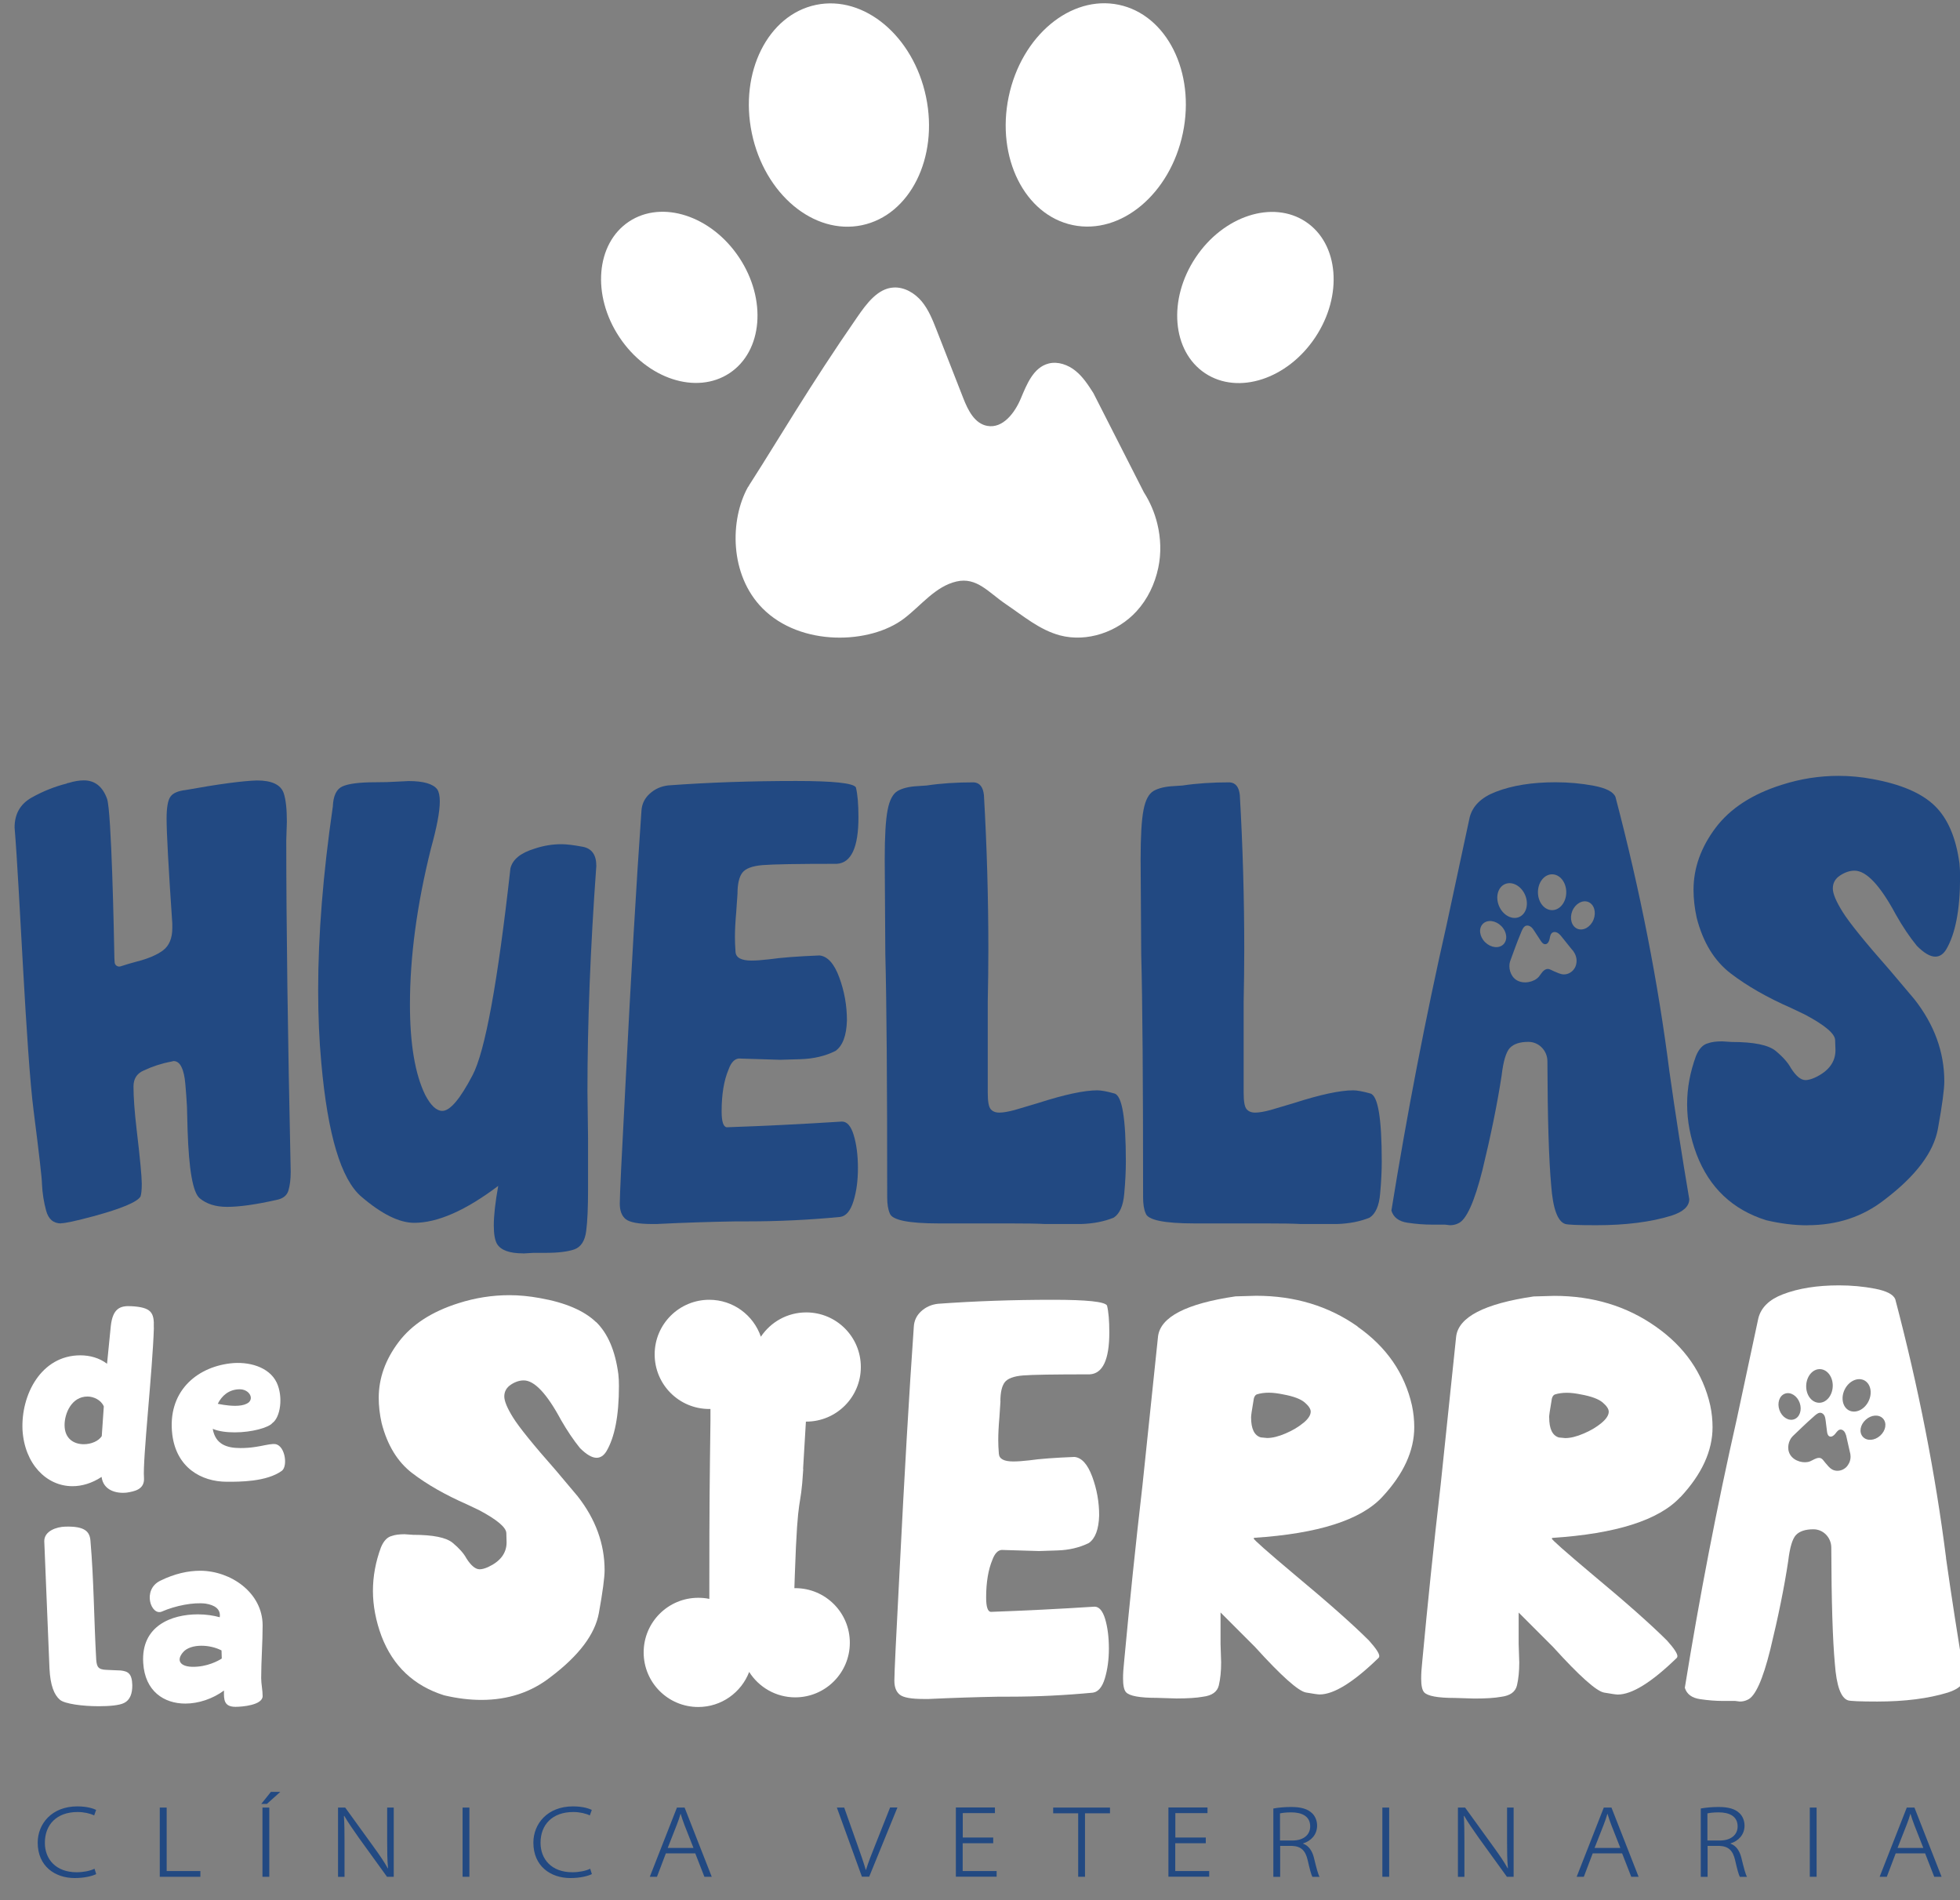 <?xml version="1.0" encoding="UTF-8"?>
<svg id="Capa_1" data-name="Capa 1" xmlns="http://www.w3.org/2000/svg" viewBox="0 0 229.78 222.72">
  <rect x="0" y="0" width="229.78" height="222.72" fill="#808080" stroke="none"/>
  <defs>
    <style>
      .cls-1 {
        fill: #fff;
      }

      .cls-2 {
        fill: #224982;
      }
    </style>
  </defs>
  <g>
    <g>
      <ellipse class="cls-1" cx="98.35" cy="13.48" rx="10.43" ry="13.19" transform="translate(-.68 20.35) rotate(-11.77)"/>
      <ellipse class="cls-1" cx="79.64" cy="34.86" rx="8.43" ry="10.66" transform="translate(-5.99 49.89) rotate(-33.6)"/>
    </g>
    <g>
      <ellipse class="cls-1" cx="128.47" cy="13.48" rx="13.19" ry="10.43" transform="translate(89.06 136.49) rotate(-78.23)"/>
      <ellipse class="cls-1" cx="147.17" cy="34.86" rx="10.66" ry="8.43" transform="translate(36.7 138.16) rotate(-56.4)"/>
    </g>
    <path class="cls-1" d="M87.69,57.08c-2.15,3.87-2.17,10.31,1.7,14.22,4.47,4.52,12.65,4.23,16.62,1.18,2-1.53,3.64-3.74,6.11-4.32,2.39-.56,3.78,1.29,5.81,2.66s3.94,3.01,6.32,3.65c3.2,.85,6.79-.41,8.99-2.82,1.31-1.43,2.15-3.21,2.55-5.1,.36-1.7,.3-3.46-.11-5.15h0c-.32-1.31-.85-2.56-1.58-3.7l-5.92-11.63c-.6-.94-1.22-1.9-2.09-2.6-.87-.71-2.06-1.14-3.16-.86-1.79,.46-2.56,2.45-3.26,4.11-.7,1.67-2.1,3.53-3.92,3.2-1.49-.26-2.27-1.84-2.81-3.22-1.05-2.68-2.1-5.37-3.15-8.05-.46-1.17-.93-2.35-1.73-3.32-.81-.97-2.02-1.7-3.3-1.63-1.86,.1-3.18,1.9-4.27,3.48-5.51,7.95-9.42,14.64-12.3,19.12-.3,.47-.36,.56-.49,.79Z"/>
  </g>
  <g>
    <path class="cls-2" d="M7.16,143.4c-.9,0-1.48-.5-1.75-1.49-.27-.99-.44-2.04-.49-3.13,0-.6-.32-3.43-.97-8.51-.9-6.91-1.64-26.16-2.24-33.28,0-1.59,.67-2.76,2.01-3.51,1.34-.75,2.71-1.29,4.1-1.64,.05-.05,.12-.07,.22-.07,.65-.2,1.24-.3,1.79-.3,1.29,0,2.2,.72,2.72,2.16,.52,1.44,.81,15.82,.86,18.65l.03,.52c.02,.34,.36,.57,.69,.47,.65-.21,1.25-.39,1.82-.54,1.39-.35,2.45-.8,3.17-1.34,.72-.55,1.08-1.42,1.08-2.61v-.52c-.45-6.57-.67-10.67-.67-12.31,0-1.29,.15-2.15,.45-2.57,.3-.42,.9-.68,1.79-.78,3.88-.7,6.67-1.07,8.36-1.12,1.74,0,2.79,.5,3.13,1.49,.25,.75,.37,1.87,.37,3.36l-.07,2.16c0,9.75,.17,22.71,.52,38.87,0,.85-.09,1.57-.26,2.16-.17,.6-.63,.97-1.38,1.12-2.44,.55-4.38,.82-5.82,.82-1.34,0-2.41-.34-3.21-1.01-.8-.67-1.27-3.34-1.42-8.02l-.07-2.69c-.05-.9-.11-1.78-.19-2.65-.07-.87-.22-1.54-.45-2.01-.22-.47-.54-.71-.93-.71l-.3,.07c-1.09,.2-2.16,.55-3.21,1.04-.8,.35-1.19,.97-1.19,1.87,0,1.24,.12,2.94,.37,5.07,.4,3.38,.6,5.5,.6,6.34,0,.7-.05,1.19-.15,1.49-.4,.65-2.24,1.42-5.52,2.31-2.04,.55-3.31,.82-3.81,.82Z"/>
    <path class="cls-2" d="M61.32,146.91c-1.59,0-2.61-.37-3.06-1.12-.25-.45-.37-1.17-.37-2.16,0-1.14,.17-2.69,.52-4.63-3.83,2.89-7.11,4.33-9.85,4.33-1.74,0-3.81-1.02-6.19-3.06-2.39-2.04-3.95-7.26-4.7-15.67-.25-2.69-.37-5.55-.37-8.58,0-6.42,.57-13.58,1.72-21.49,.05-1.24,.42-2.03,1.12-2.35,.7-.32,1.99-.49,3.88-.49,.9,0,1.72-.02,2.46-.07l1.42-.07c1.74,0,2.86,.32,3.36,.97,.2,.3,.3,.77,.3,1.42,0,1.19-.35,3.03-1.04,5.52-1.64,6.57-2.46,12.66-2.46,18.28,0,4.63,.6,8.16,1.79,10.6,.65,1.24,1.32,1.87,2.01,1.87,.9,0,2.08-1.39,3.54-4.18,1.47-2.79,2.95-10.87,4.44-24.25,.25-1.04,1.19-1.81,2.84-2.31,1.04-.35,2.09-.52,3.13-.52,.6,0,1.43,.1,2.5,.3,1.07,.2,1.6,.95,1.6,2.24-.7,9.65-1.04,18.46-1.04,26.41l.07,5.52v6.04c0,2.09-.07,3.71-.22,4.85-.15,1.14-.61,1.85-1.38,2.13-.77,.27-1.9,.41-3.39,.41h-1.42l-1.19,.07Z"/>
    <path class="cls-2" d="M77.14,143.47h-.67c-1.59,0-2.62-.19-3.1-.56-.47-.37-.71-.98-.71-1.83,0-.94,.22-5.62,.67-14.03,.65-12.83,1.27-23.5,1.87-32.01,.05-.8,.37-1.47,.97-2.01,.6-.55,1.32-.87,2.16-.97,4.72-.35,9.72-.52,15-.52,4.38,0,6.72,.25,7.01,.75,.2,.8,.3,1.97,.3,3.51,0,3.53-.85,5.35-2.54,5.45-4.58,0-7.47,.05-8.69,.15-1.22,.1-2.01,.4-2.39,.9-.37,.5-.56,1.32-.56,2.46l-.15,2.16c-.1,1.15-.15,2.11-.15,2.91,0,.5,.02,1.08,.07,1.75,.05,.67,.67,1.01,1.87,1.01,.55,0,1.24-.05,2.09-.15,1.39-.2,3.36-.35,5.89-.45,.94,.1,1.72,.96,2.31,2.57,.6,1.62,.9,3.3,.9,5.04-.05,1.79-.5,2.98-1.34,3.58-1.19,.6-2.56,.92-4.1,.97l-2.39,.07-4.85-.15c-.5,.05-.9,.47-1.19,1.27-.55,1.29-.82,2.94-.82,4.92,0,1.19,.2,1.82,.6,1.87,4.33-.15,8.83-.37,13.51-.67,.6,0,1.06,.54,1.38,1.6,.32,1.07,.49,2.35,.49,3.84s-.17,2.74-.52,3.88c-.35,1.14-.87,1.77-1.57,1.86-3.63,.35-7.24,.52-10.82,.52h-1.34c-3.03,.05-6.09,.15-9.18,.3Z"/>
    <path class="cls-2" d="M126.76,143.47h-4.25c-.85-.05-2.24-.07-4.18-.07h-8.28c-3.58,0-5.5-.4-5.74-1.19-.2-.45-.3-1.07-.3-1.87,0-13.48-.07-22.98-.22-28.5l-.07-11.12c0-2.69,.11-4.61,.34-5.78,.22-1.17,.62-1.91,1.19-2.24,.57-.32,1.35-.51,2.35-.56l1.04-.07c1.64-.25,3.48-.37,5.52-.37,.7,.05,1.09,.55,1.19,1.49,.35,6.07,.52,12.11,.52,18.13,0,2.04-.03,4.05-.07,6.04v10.74c0,1,.11,1.63,.34,1.9,.22,.27,.56,.41,1.01,.41s1.04-.1,1.79-.3l2.76-.82c3.08-.99,5.4-1.49,6.94-1.49,.45,0,1.12,.12,2.01,.37,.9,.25,1.34,2.91,1.34,7.98,0,1.09-.06,2.35-.19,3.77-.12,1.42-.54,2.35-1.23,2.8-1.09,.45-2.36,.7-3.81,.75Z"/>
    <path class="cls-2" d="M156.76,143.47h-4.25c-.85-.05-2.24-.07-4.18-.07h-8.28c-3.58,0-5.5-.4-5.74-1.19-.2-.45-.3-1.07-.3-1.87,0-13.48-.07-22.98-.22-28.5l-.07-11.12c0-2.69,.11-4.61,.34-5.78,.22-1.17,.62-1.91,1.19-2.24,.57-.32,1.35-.51,2.35-.56l1.04-.07c1.64-.25,3.48-.37,5.52-.37,.7,.05,1.09,.55,1.19,1.49,.35,6.07,.52,12.11,.52,18.13,0,2.04-.03,4.05-.07,6.04v10.74c0,1,.11,1.63,.34,1.9,.22,.27,.56,.41,1.01,.41s1.04-.1,1.79-.3l2.76-.82c3.08-.99,5.4-1.49,6.94-1.49,.45,0,1.12,.12,2.01,.37,.9,.25,1.34,2.91,1.34,7.98,0,1.09-.06,2.35-.19,3.77-.12,1.42-.54,2.35-1.23,2.8-1.09,.45-2.36,.7-3.81,.75Z"/>
    <path class="cls-2" d="M211.89,143.62c-1.54,0-3.16-.2-4.85-.6-3.93-1.24-6.64-3.81-8.13-7.69-.75-1.99-1.12-3.95-1.12-5.89s.35-3.78,1.04-5.67c.35-.85,.82-1.34,1.42-1.49,.4-.15,.94-.22,1.64-.22l1.12,.07c2.59,0,4.3,.35,5.15,1.04,.85,.7,1.44,1.37,1.79,2.01,.6,.95,1.17,1.42,1.72,1.42,.3,0,.67-.1,1.12-.3,1.59-.75,2.39-1.82,2.39-3.21,0-.05-.01-.45-.04-1.19-.03-.75-1.21-1.74-3.54-2.98l-1.57-.75c-2.84-1.24-5.21-2.6-7.13-4.07-1.92-1.47-3.25-3.64-3.99-6.53-.25-1.14-.37-2.24-.37-3.28,0-2.54,.86-4.95,2.57-7.24,1.72-2.29,4.32-3.98,7.8-5.07,2.19-.7,4.4-1.04,6.64-1.04,1.29,0,2.61,.12,3.95,.37,3.33,.6,5.77,1.64,7.31,3.13,1.54,1.49,2.51,3.76,2.91,6.79,.05,.45,.07,.97,.07,1.57,0,3.83-.55,6.67-1.64,8.51-.35,.55-.77,.82-1.27,.82-.6,0-1.32-.42-2.16-1.27-.85-1.04-1.67-2.26-2.46-3.66-1.84-3.43-3.46-5.15-4.85-5.15-.55,0-1.11,.19-1.68,.56-.57,.37-.86,.88-.86,1.53,0,.6,.38,1.52,1.16,2.76,.77,1.24,2.62,3.53,5.56,6.86l2.84,3.36c2.34,2.98,3.51,6.19,3.51,9.63,0,.95-.25,2.8-.75,5.56-.5,2.76-2.59,5.53-6.27,8.32-2.54,1.99-5.55,2.98-9.03,2.98Z"/>
    <path class="cls-2" d="M195.73,125.72c-1.34-10.6-3.46-21.36-6.34-32.31-.25-.6-1.09-1.03-2.54-1.31-1.44-.27-2.94-.41-4.48-.41-2.74,0-5.07,.37-7.01,1.12-1.69,.65-2.71,1.64-3.06,2.98l-2.69,12.53c-2.49,10.99-4.65,22.19-6.49,33.58,.25,.8,.88,1.27,1.9,1.42,1.02,.15,1.95,.22,2.8,.22h1.57l.6,.07c.35,0,.67-.07,.97-.22,.94-.4,1.89-2.49,2.84-6.27,.99-4.08,1.74-7.76,2.24-11.04,.2-1.69,.52-2.77,.97-3.25,.45-.47,1.17-.71,2.16-.71h.02c1.23,0,2.22,1.04,2.22,2.27,.02,6.69,.17,11.53,.44,14.52,.2,2.74,.75,4.25,1.64,4.55,.3,.1,1.52,.15,3.66,.15,3.43,0,6.37-.37,8.8-1.12,1.39-.45,2.09-1.09,2.09-1.94-.85-5.02-1.62-9.97-2.31-14.85Zm-13.77-23.24c.92,0,1.66,.94,1.66,2.1,0,1.16-.74,2.1-1.66,2.1-.92,0-1.66-.94-1.66-2.1,0-1.16,.74-2.1,1.66-2.1Zm-5.53,1.15c.84-.37,1.9,.2,2.36,1.26s.16,2.22-.68,2.59c-.84,.37-1.9-.2-2.36-1.26-.46-1.06-.16-2.22,.68-2.59Zm-.17,7.05c-.52,.53-1.48,.42-2.15-.24s-.79-1.62-.27-2.15,1.48-.42,2.15,.24c.67,.66,.79,1.62,.27,2.15Zm8.34,2.8c-.26,.45-.78,.76-1.31,.73-.39-.02-.74-.22-1.1-.36-.36-.15-.64-.39-.99-.22-.37,.17-.55,.57-.81,.87-.52,.6-1.78,.91-2.63,.36-.73-.48-.94-1.49-.73-2.16,.01-.04,.02-.06,.05-.14,.3-.79,.69-1.96,1.29-3.38,.12-.28,.27-.6,.55-.68,.2-.05,.41,.02,.57,.15,.16,.12,.27,.29,.38,.46,.25,.38,.5,.77,.75,1.15,.13,.2,.3,.42,.54,.41,.29,0,.45-.34,.51-.63,.05-.28,.11-.62,.37-.75,.16-.08,.36-.05,.52,.03,.16,.08,.29,.21,.41,.34l1.3,1.62c.15,.15,.27,.33,.37,.53,.12,.25,.19,.52,.19,.8,0,.31-.07,.61-.23,.88Zm2.22-5.69c-.35,.87-1.19,1.35-1.88,1.08-.69-.28-.96-1.2-.62-2.07,.35-.87,1.19-1.35,1.88-1.08,.69,.28,.96,1.2,.62,2.07Z"/>
  </g>
  <g>
    <path class="cls-1" d="M69.88,154.97c-1.39-1.34-3.59-2.29-6.59-2.82-1.21-.22-2.4-.34-3.56-.34-2.02,0-4.01,.31-5.98,.94-3.14,.99-5.48,2.51-7.03,4.57-1.55,2.06-2.32,4.24-2.32,6.52,0,.94,.11,1.93,.34,2.96,.67,2.6,1.87,4.56,3.6,5.88,1.73,1.32,3.87,2.54,6.42,3.66l1.41,.67c2.11,1.12,3.17,2.02,3.19,2.69,.02,.67,.03,1.03,.03,1.08,0,1.26-.72,2.22-2.15,2.89-.4,.18-.74,.27-1.01,.27-.49,0-1.01-.43-1.55-1.28-.31-.58-.85-1.19-1.61-1.82-.76-.63-2.31-.94-4.64-.94l-1.01-.07c-.63,0-1.12,.07-1.48,.2-.54,.13-.96,.58-1.28,1.34-.63,1.7-.94,3.41-.94,5.11s.34,3.52,1.01,5.31c1.34,3.5,3.79,5.8,7.33,6.92,1.52,.36,2.98,.54,4.37,.54,3.14,0,5.85-.9,8.13-2.69,3.32-2.51,5.2-5.01,5.65-7.5,.45-2.49,.67-4.16,.67-5.01,0-3.09-1.05-5.98-3.16-8.67l-2.55-3.03c-2.65-3-4.31-5.06-5.01-6.18-.7-1.12-1.04-1.95-1.04-2.49,0-.58,.26-1.04,.77-1.38,.51-.34,1.02-.5,1.51-.5,1.25,0,2.71,1.55,4.37,4.64,.72,1.25,1.46,2.35,2.22,3.29,.76,.76,1.41,1.14,1.95,1.14,.45,0,.83-.25,1.14-.74,.99-1.66,1.48-4.21,1.48-7.66,0-.54-.02-1.01-.07-1.41-.36-2.73-1.23-4.77-2.62-6.12Z"/>
    <path class="cls-1" d="M94.15,172.17l.33-5.54s.02,0,.04,0c3.53,0,6.4-2.86,6.4-6.4s-2.86-6.4-6.4-6.4c-2.22,0-4.17,1.13-5.32,2.85-.86-2.52-3.24-4.33-6.05-4.33-3.53,0-6.4,2.86-6.4,6.4s2.86,6.4,6.4,6.4c.05,0,.09,0,.14,0v1.4c-.09,7.17-.13,9.45-.13,19.36v1.5c-.42-.09-.86-.13-1.3-.13-3.53,0-6.4,2.86-6.4,6.4s2.86,6.4,6.4,6.4c2.73,0,5.05-1.71,5.97-4.11,1.13,1.79,3.13,2.98,5.4,2.98,3.53,0,6.4-2.86,6.4-6.4s-2.86-6.4-6.4-6.4c-.03,0-.07,0-.1,0,.02-.48,.04-.98,.05-1.51,.36-10.49,.67-7.07,.99-12.45Z"/>
    <path class="cls-1" d="M117.28,164.25c0-1.03,.17-1.77,.5-2.22,.34-.45,1.05-.72,2.15-.81,1.1-.09,3.71-.13,7.83-.13,1.52-.09,2.29-1.72,2.29-4.91,0-1.39-.09-2.44-.27-3.16-.27-.45-2.38-.67-6.32-.67-4.75,0-9.26,.16-13.51,.47-.76,.09-1.41,.38-1.95,.87-.54,.49-.83,1.1-.87,1.82-.54,7.66-1.1,17.28-1.68,28.84-.4,7.58-.6,11.79-.6,12.64,0,.76,.21,1.31,.64,1.65,.43,.34,1.35,.5,2.79,.5h.61c2.78-.13,5.53-.22,8.27-.27h1.21c3.23,0,6.48-.16,9.75-.47,.63-.09,1.1-.65,1.41-1.68,.31-1.03,.47-2.2,.47-3.5s-.15-2.5-.44-3.46c-.29-.96-.71-1.44-1.24-1.44-4.21,.27-8.27,.47-12.17,.61-.36-.04-.54-.61-.54-1.68,0-1.79,.25-3.27,.74-4.44,.27-.72,.63-1.1,1.08-1.14l4.37,.13,2.15-.07c1.39-.04,2.62-.34,3.7-.87,.76-.54,1.16-1.61,1.21-3.23,0-1.57-.27-3.08-.81-4.54-.54-1.46-1.23-2.23-2.08-2.32-2.29,.09-4.06,.22-5.31,.4-.76,.09-1.39,.13-1.88,.13-1.08,0-1.64-.3-1.68-.91-.05-.61-.07-1.13-.07-1.58,0-.72,.04-1.59,.13-2.62l.13-1.95Z"/>
    <path class="cls-1" d="M159.16,155.48c-3.41-2.4-7.37-3.6-11.9-3.6l-2.42,.07c-5.78,.85-8.81,2.42-9.08,4.71l-1.82,17.41c-.81,6.99-1.52,13.87-2.15,20.64-.09,.81-.13,1.48-.13,2.02,0,.81,.11,1.34,.34,1.61,.4,.45,1.61,.67,3.63,.67l2.29,.07c1.34,0,2.38-.07,3.09-.2,1.08-.13,1.7-.58,1.88-1.34,.18-.76,.27-1.66,.27-2.69l-.07-2.15v-3.7l4.03,4.03c3.09,3.41,5.09,5.19,5.98,5.35,.9,.16,1.43,.23,1.61,.23,1.66,0,3.97-1.43,6.92-4.3,.04-.04,.07-.11,.07-.2,0-.31-.4-.92-1.21-1.82-1.84-1.84-4.77-4.44-8.81-7.8-3.14-2.64-4.71-4.03-4.71-4.17l.07-.07c7.48-.49,12.48-2.08,14.99-4.77,2.51-2.69,3.77-5.42,3.77-8.2,0-.85-.09-1.7-.27-2.55-.85-3.76-2.98-6.85-6.39-9.24Zm-6.35,11.29c-.56,.47-1.26,.89-2.08,1.24-.83,.36-1.56,.54-2.18,.54l-.74-.07c-.76-.22-1.14-1.01-1.14-2.35,0-.22,.09-.85,.27-1.88,.04-.45,.18-.72,.4-.81,.4-.13,.87-.2,1.41-.2,.49,0,1.05,.07,1.68,.2,1.21,.22,2.05,.54,2.52,.94s.71,.76,.71,1.08c0,.4-.28,.84-.84,1.31Z"/>
    <path class="cls-1" d="M197.01,175.48c2.51-2.69,3.76-5.42,3.76-8.2,0-.85-.09-1.7-.27-2.55-.85-3.76-2.98-6.85-6.39-9.24-3.41-2.4-7.37-3.6-11.9-3.6l-2.42,.07c-5.78,.85-8.81,2.42-9.08,4.71l-1.82,17.41c-.81,6.99-1.52,13.87-2.15,20.64-.09,.81-.13,1.48-.13,2.02,0,.81,.11,1.34,.34,1.61,.4,.45,1.61,.67,3.63,.67l2.29,.07c1.34,0,2.38-.07,3.09-.2,1.08-.13,1.7-.58,1.88-1.34,.18-.76,.27-1.66,.27-2.69l-.07-2.15v-3.7l4.03,4.03c3.09,3.41,5.09,5.19,5.98,5.35,.9,.16,1.43,.23,1.61,.23,1.66,0,3.97-1.43,6.92-4.3,.04-.04,.07-.11,.07-.2,0-.31-.4-.92-1.21-1.82-1.84-1.84-4.77-4.44-8.81-7.8-3.14-2.64-4.71-4.03-4.71-4.17l.07-.07c7.48-.49,12.48-2.08,14.99-4.77Zm-15.4-9.34c0-.22,.09-.85,.27-1.88,.04-.45,.18-.72,.4-.81,.4-.13,.87-.2,1.41-.2,.49,0,1.05,.07,1.68,.2,1.21,.22,2.05,.54,2.52,.94s.71,.76,.71,1.08c0,.4-.28,.84-.84,1.31-.56,.47-1.25,.89-2.08,1.24-.83,.36-1.56,.54-2.18,.54l-.74-.07c-.76-.22-1.14-1.01-1.14-2.35Z"/>
    <path class="cls-1" d="M228.15,182.63c-1.26-9.95-3.25-20.07-5.96-30.35-.23-.56-1.03-.97-2.38-1.23-1.36-.26-2.76-.39-4.21-.39-2.57,0-4.77,.35-6.59,1.05-1.59,.61-2.55,1.54-2.87,2.8l-2.52,11.78c-2.34,10.33-4.37,20.84-6.1,31.54,.23,.75,.83,1.19,1.79,1.33,.96,.14,1.83,.21,2.63,.21h1.47l.56,.07c.33,0,.63-.07,.91-.21,.89-.37,1.78-2.34,2.66-5.89,.93-3.83,1.64-7.29,2.1-10.37,.19-1.59,.49-2.6,.91-3.05,.42-.44,1.1-.67,2.03-.67h.02c1.16,0,2.08,.97,2.09,2.13,.02,6.29,.16,10.83,.42,13.64,.19,2.57,.7,4,1.54,4.28,.28,.09,1.43,.14,3.43,.14,3.22,0,5.98-.35,8.27-1.05,1.31-.42,1.96-1.03,1.96-1.82-.8-4.72-1.52-9.37-2.17-13.95Zm-14.76-22.15c.86,.04,1.52,.95,1.47,2.04-.05,1.09-.78,1.94-1.64,1.9-.86-.04-1.52-.95-1.47-2.04,.05-1.09,.78-1.94,1.64-1.9Zm-4.78,4.79c-.29-.83,0-1.69,.66-1.92,.66-.23,1.43,.26,1.72,1.09,.29,.83,0,1.69-.66,1.92-.66,.23-1.43-.26-1.72-1.09Zm8.15,6.25c-.13,.26-.31,.49-.56,.64-.41,.27-.97,.32-1.41,.08-.32-.18-.54-.49-.78-.76-.24-.27-.38-.59-.74-.6-.38,0-.7,.25-1.05,.4-.69,.29-1.88,.03-2.36-.79-.42-.71-.18-1.64,.28-2.12,.03-.03,.04-.04,.1-.1,.58-.54,1.4-1.37,2.49-2.32,.22-.19,.47-.4,.75-.35,.19,.04,.34,.19,.42,.36,.08,.17,.1,.36,.13,.55,.05,.43,.11,.85,.16,1.28,.03,.22,.08,.48,.29,.57,.25,.11,.52-.1,.69-.32s.35-.48,.62-.48c.17,0,.33,.11,.43,.24,.1,.13,.15,.3,.21,.45l.43,1.9c.06,.19,.09,.39,.09,.59,0,.26-.06,.52-.17,.75Zm.03-6.19c-.77-.38-1.01-1.48-.53-2.46,.48-.98,1.49-1.46,2.27-1.09,.77,.38,1.01,1.48,.53,2.46-.48,.98-1.49,1.46-2.27,1.09Zm3.63,2.95c-.65,.59-1.56,.65-2.03,.13-.47-.52-.32-1.41,.34-2,.65-.59,1.56-.65,2.03-.13,.47,.52,.32,1.41-.34,2Z"/>
  </g>
  <g>
    <path class="cls-1" d="M18.03,155.62c.07-1.81-.31-2.39-2.66-2.52-1.29-.07-2.15,.27-2.38,2.32l-.44,4.43c-.89-.68-2.01-.99-3.13-.99-4.6,0-6.98,4.63-6.78,8.76,.24,3.95,2.79,6.58,5.86,6.58,1.09,0,2.28-.34,3.41-1.09,.2,1.57,1.7,1.98,2.96,1.84,.85-.14,2.11-.34,2.01-1.74-.17-2.04,1.02-12.71,1.16-17.58Zm-6.1,12.71c-.37,.58-1.23,.95-2.11,.95-1.12,0-2.25-.61-2.25-2.25,0-1.36,.82-3.34,2.69-3.34,.72,0,1.6,.41,1.91,1.16-.07,1.02-.17,2.45-.24,3.48Z"/>
    <path class="cls-1" d="M32.07,169.25c-.65,.03-1.36,.24-2.08,.34-.61,.1-1.23,.14-1.81,.14-1.6,0-2.93-.44-3.24-2.25,.75,.31,1.67,.41,2.59,.41,1.98,0,3.95-.55,4.4-1.09,.95-.68,1.29-3.07,.51-4.74-.89-1.87-3.34-2.52-5.49-2.25-3.95,.48-7.36,3.34-6.75,8.35,.48,3.82,3.34,5.52,6.41,5.52,1.4,0,4.63,.03,6.44-1.29,.75-.58,.34-3.24-.99-3.13Zm-4.02-6.41c1.23-.03,1.87,1.23,.85,1.7-.34,.17-.82,.24-1.33,.24-.99,0-2.04-.24-2.04-.24,.48-.95,1.29-1.67,2.52-1.7Z"/>
    <path class="cls-1" d="M14.15,195.8c-.44-.03-1.02-.03-1.64-.07-1.02-.03-1.16-.37-1.23-1.19-.27-4.77-.27-9.27-.68-14-.1-1.02-.65-1.67-2.96-1.6-1.02,.03-2.45,.51-2.45,1.7l.61,14.92c.1,2.01,.55,3.1,1.23,3.68,.58,.48,2.66,.75,4.53,.75,1.26,0,2.42-.1,2.96-.37,.78-.37,.99-1.19,.99-2.08-.03-1.4-.51-1.64-1.36-1.74Z"/>
    <path class="cls-1" d="M23.48,184.11c-1.43,0-3,.34-4.67,1.16-2.21,1.06-1.09,4.22,.2,3.61,1.57-.68,3.65-1.09,5.08-.92,1.09,.17,1.81,.65,1.67,1.6-.72-.2-1.6-.34-2.56-.34-3.07,0-6.68,1.33-6.41,5.69,.2,3.34,2.45,4.77,4.94,4.77,1.53,0,3.2-.55,4.53-1.53-.03,1.09,0,1.91,1.36,1.91,.78,0,3.17-.2,3.17-1.26,0-.72-.17-1.4-.17-2.11,0-2.04,.17-4.12,.17-6.17,0-3.85-3.75-6.41-7.33-6.41Zm-.34,11.24c-1.87,.17-2.62-.61-1.67-1.7,.44-.51,1.26-.75,2.15-.75,.82,0,1.67,.2,2.35,.55l.03,.95s-1.19,.82-2.86,.95Z"/>
  </g>
  <g>
    <path class="cls-2" d="M11.27,219.67c-.44,.22-1.35,.46-2.51,.46-2.33,0-4.34-1.4-4.34-4.15,0-2.21,1.65-4.25,4.64-4.25,1.2,0,1.91,.27,2.21,.41l-.23,.65c-.47-.23-1.18-.4-1.94-.4-2.47,0-3.84,1.49-3.84,3.61,0,1.92,1.29,3.45,3.73,3.45,.77,0,1.55-.15,2.09-.41l.2,.63Z"/>
    <path class="cls-2" d="M18.74,211.87h.8v7.44h3.95v.67h-4.76v-8.11Z"/>
    <path class="cls-2" d="M32.86,210.03l-1.57,1.41h-.66l1.13-1.41h1.09Zm-1.29,1.84v8.11h-.8v-8.11h.8Z"/>
    <path class="cls-2" d="M39.63,219.98v-8.11h.84l3.37,4.66c.72,1,1.2,1.69,1.62,2.46l.03-.02c-.09-.97-.1-1.94-.1-3.17v-3.93h.77v8.11h-.79l-3.29-4.55c-.66-.94-1.28-1.82-1.72-2.59l-.04,.02c.06,.95,.07,1.86,.07,3.07v4.06h-.77Z"/>
    <path class="cls-2" d="M55.03,211.87v8.11h-.8v-8.11h.8Z"/>
    <path class="cls-2" d="M69.38,219.67c-.44,.22-1.35,.46-2.51,.46-2.33,0-4.34-1.4-4.34-4.15,0-2.21,1.65-4.25,4.64-4.25,1.2,0,1.91,.27,2.21,.41l-.23,.65c-.47-.23-1.18-.4-1.94-.4-2.47,0-3.84,1.49-3.84,3.61,0,1.92,1.29,3.45,3.73,3.45,.77,0,1.55-.15,2.09-.41l.2,.63Z"/>
    <path class="cls-2" d="M78.06,217.24l-1.04,2.74h-.84l3.18-8.11h.9l3.18,8.11h-.86l-1.07-2.74h-3.45Zm3.24-.64l-1.05-2.67c-.21-.53-.32-.91-.45-1.32h-.02c-.12,.42-.25,.81-.44,1.29l-1.06,2.7h3.02Z"/>
    <path class="cls-2" d="M101.05,219.98l-2.94-8.11h.86l1.52,4.29c.43,1.21,.76,2.15,1.01,3.02h.02c.27-.87,.66-1.87,1.12-3.01l1.71-4.31h.86l-3.31,8.11h-.85Z"/>
    <path class="cls-2" d="M116.43,216.05h-3.57v3.26h3.98v.66h-4.78v-8.11h4.58v.66h-3.77v2.86h3.57v.66Z"/>
    <path class="cls-2" d="M126.4,212.54h-2.93v-.67h6.66v.67h-2.93v7.44h-.8v-7.44Z"/>
    <path class="cls-2" d="M141.35,216.05h-3.57v3.26h3.98v.66h-4.78v-8.11h4.58v.66h-3.77v2.86h3.57v.66Z"/>
    <path class="cls-2" d="M149.27,211.98c.56-.11,1.38-.18,2.09-.18,1.18,0,1.93,.23,2.44,.71,.37,.33,.61,.88,.61,1.47,0,1.07-.71,1.8-1.64,2.09v.03c.65,.23,1.06,.83,1.26,1.62,.3,1.22,.48,1.93,.67,2.27h-.84c-.13-.23-.32-.92-.55-1.94-.26-1.14-.77-1.64-1.83-1.69h-1.4v3.63h-.8v-8Zm.8,3.75h1.45c1.28,0,2.08-.66,2.08-1.65,0-1.21-.99-1.65-2.23-1.65-.64,0-1.09,.07-1.31,.12v3.18Z"/>
    <path class="cls-2" d="M162.86,211.87v8.11h-.8v-8.11h.8Z"/>
    <path class="cls-2" d="M170.92,219.98v-8.11h.84l3.37,4.66c.72,1,1.2,1.69,1.62,2.46l.03-.02c-.09-.97-.1-1.94-.1-3.17v-3.93h.77v8.11h-.79l-3.29-4.55c-.66-.94-1.28-1.82-1.72-2.59l-.04,.02c.06,.95,.07,1.86,.07,3.07v4.06h-.77Z"/>
    <path class="cls-2" d="M186.72,217.24l-1.04,2.74h-.84l3.18-8.11h.9l3.18,8.11h-.86l-1.07-2.74h-3.45Zm3.24-.64l-1.05-2.67c-.21-.53-.32-.91-.45-1.32h-.02c-.12,.42-.25,.81-.44,1.29l-1.06,2.7h3.02Z"/>
    <path class="cls-2" d="M199.38,211.98c.56-.11,1.38-.18,2.09-.18,1.18,0,1.93,.23,2.44,.71,.37,.33,.61,.88,.61,1.47,0,1.07-.71,1.8-1.64,2.09v.03c.65,.23,1.06,.83,1.26,1.62,.3,1.22,.48,1.93,.67,2.27h-.84c-.13-.23-.32-.92-.55-1.94-.26-1.14-.77-1.64-1.83-1.69h-1.4v3.63h-.8v-8Zm.8,3.75h1.45c1.28,0,2.08-.66,2.08-1.65,0-1.21-.99-1.65-2.23-1.65-.64,0-1.09,.07-1.31,.12v3.18Z"/>
    <path class="cls-2" d="M212.97,211.87v8.11h-.8v-8.11h.8Z"/>
    <path class="cls-2" d="M222.24,217.24l-1.04,2.74h-.84l3.18-8.11h.9l3.18,8.11h-.86l-1.07-2.74h-3.45Zm3.24-.64l-1.05-2.67c-.21-.53-.32-.91-.45-1.32h-.02c-.12,.42-.25,.81-.44,1.29l-1.06,2.7h3.02Z"/>
  </g>
</svg>